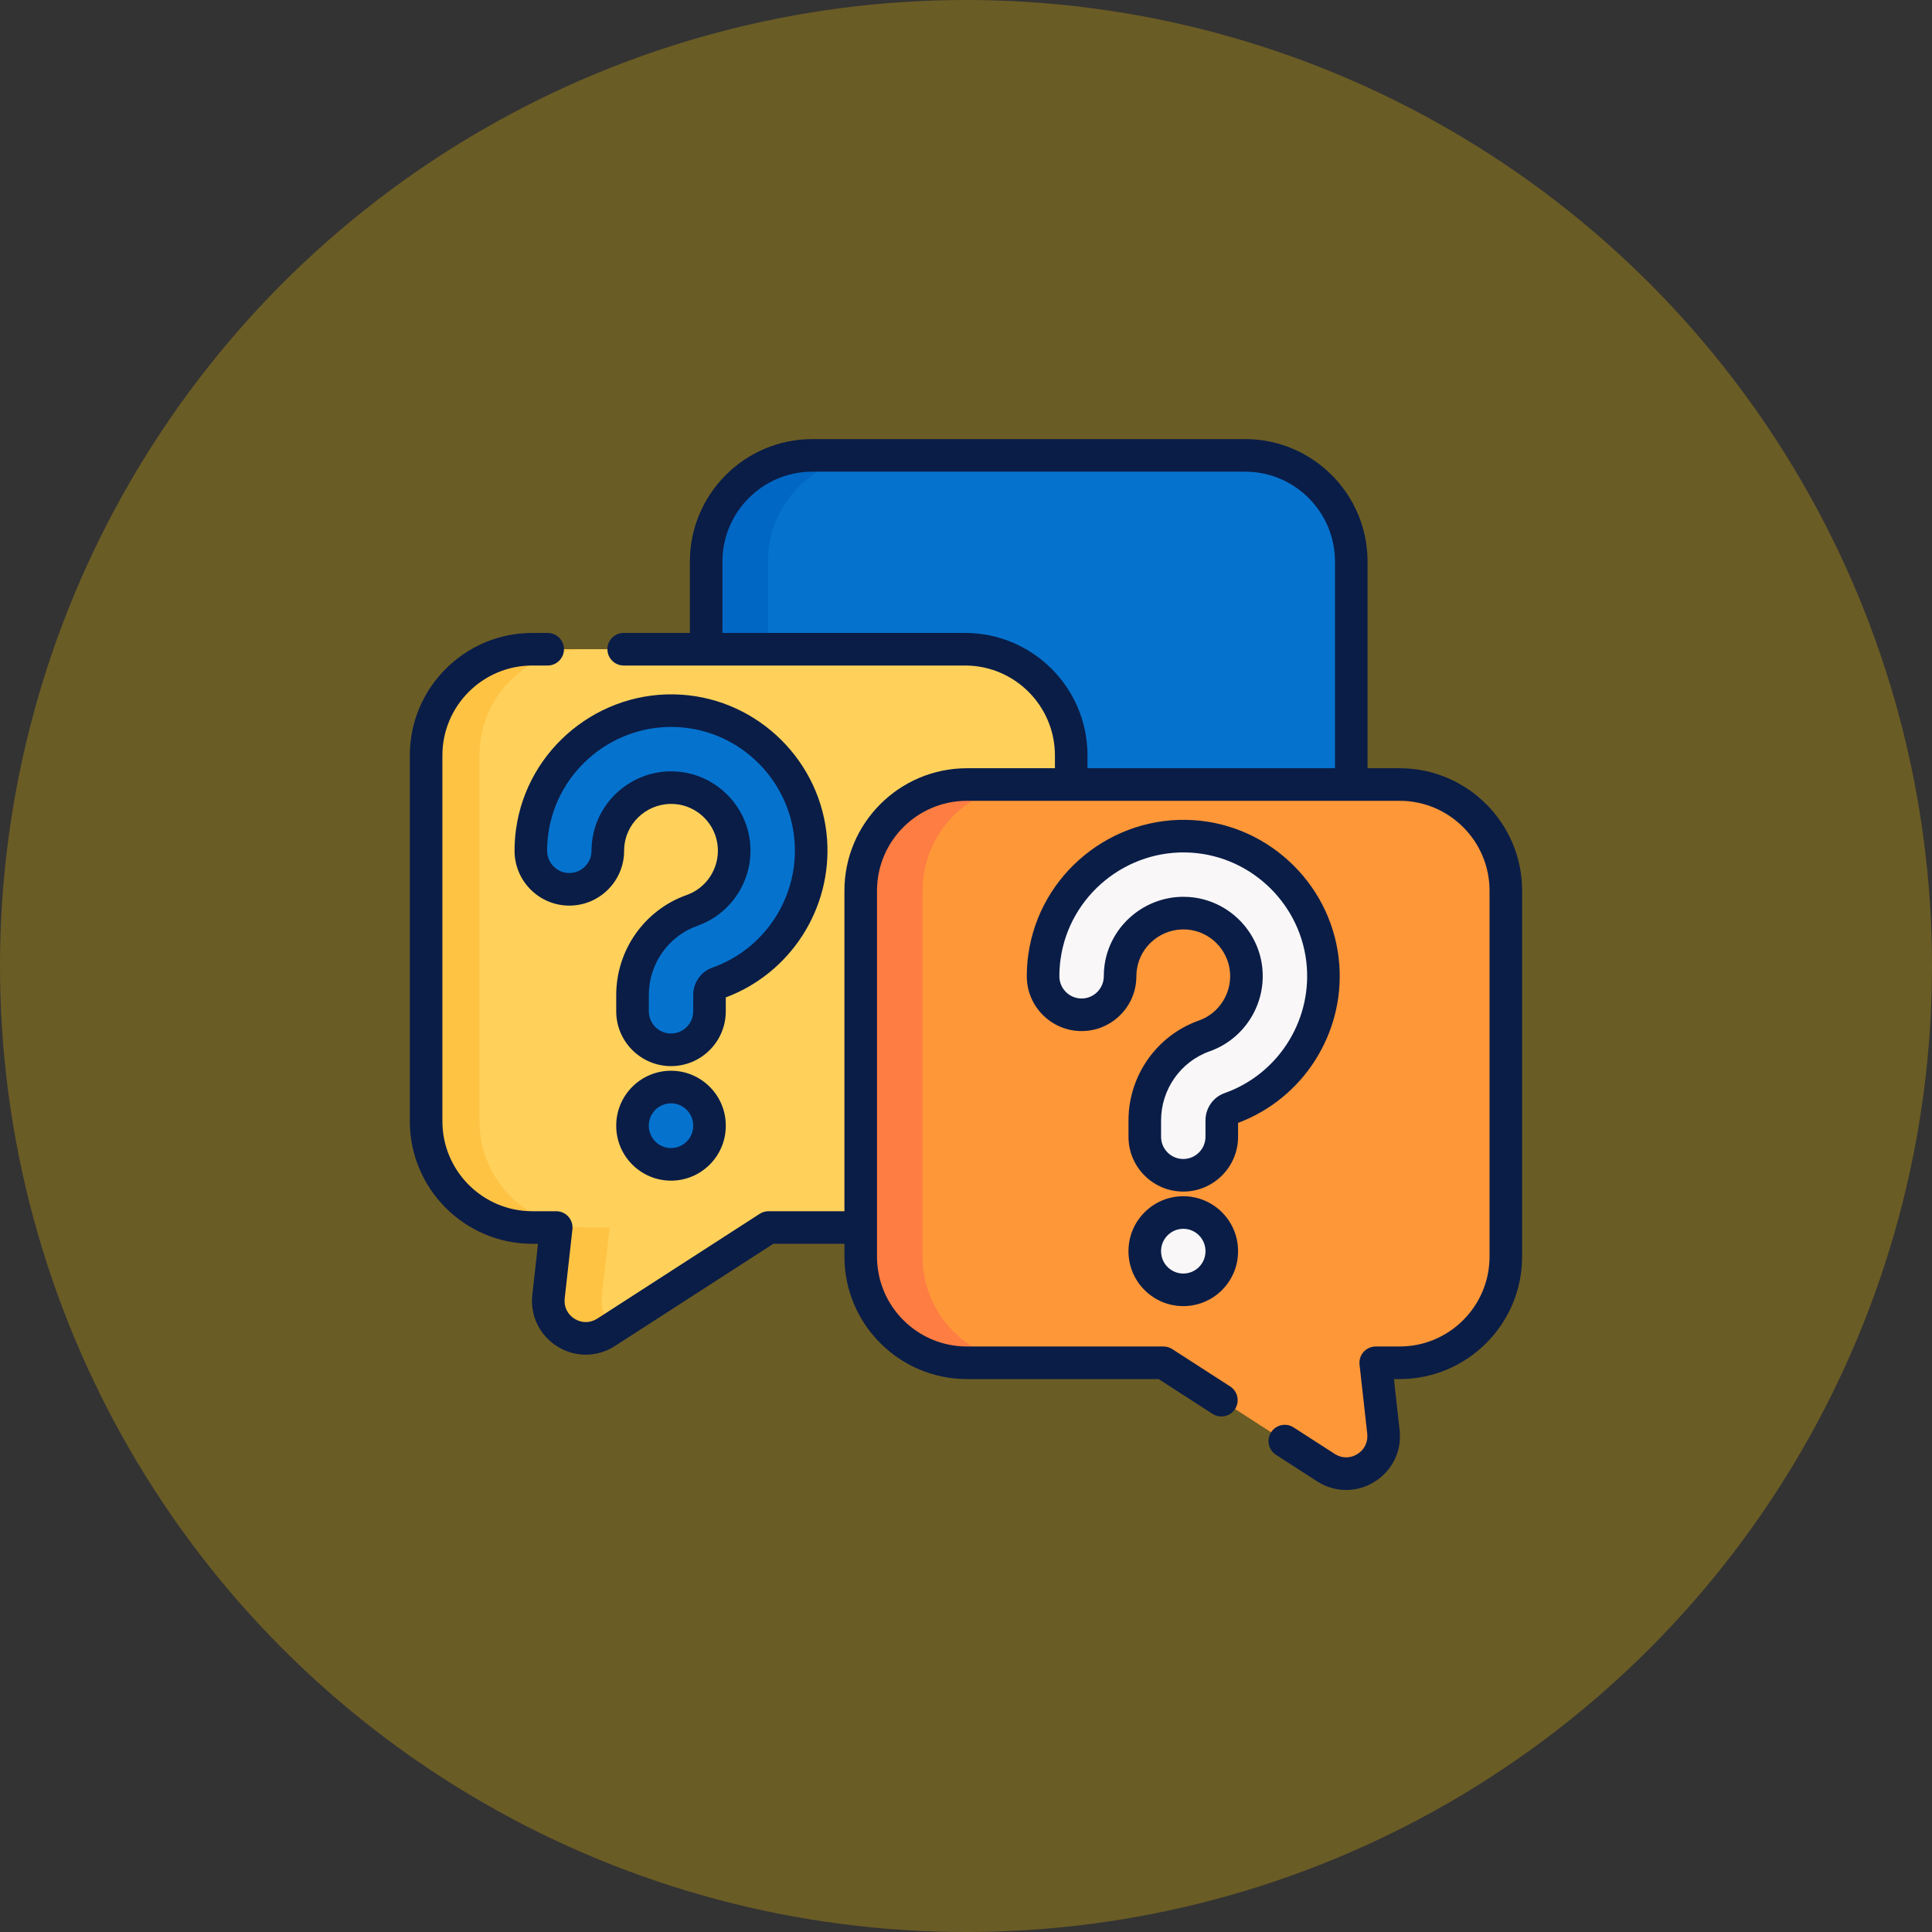 <svg width="66" height="66" viewBox="0 0 66 66" fill="none" xmlns="http://www.w3.org/2000/svg">
<rect x="0" y="0" width="66" height="66" fill="#333333" stroke="none"/>
<circle cx="33" cy="33" r="33" fill="#FFCC00" fill-opacity="0.27"/>
<path d="M27.751 15.557H42.535C44.538 15.557 46.162 17.18 46.162 19.183V31.685C46.162 33.688 44.538 35.312 42.535 35.312H41.717L41.981 37.673C42.1 38.746 40.92 39.478 40.012 38.892L34.465 35.312H27.751C25.748 35.312 24.124 33.688 24.124 31.685V19.183C24.124 17.18 25.748 15.557 27.751 15.557Z" fill="#0573CE"/>
<path d="M29.863 35.312H27.751C25.748 35.312 24.124 33.688 24.124 31.685V19.183C24.124 17.18 25.748 15.556 27.751 15.556H29.863C27.86 15.556 26.236 17.18 26.236 19.183V31.685C26.236 33.688 27.86 35.312 29.863 35.312Z" fill="#0067C5"/>
<path d="M32.968 22.178H18.183C16.18 22.178 14.557 23.802 14.557 25.805V38.306C14.557 40.309 16.18 41.933 18.183 41.933H19.002L18.738 44.295C18.618 45.368 19.799 46.099 20.706 45.514L26.254 41.933H32.968C34.971 41.933 36.594 40.309 36.594 38.306V25.805C36.594 23.802 34.971 22.178 32.968 22.178Z" fill="#FFD15B"/>
<path d="M20.945 45.359L20.706 45.513C19.799 46.099 18.618 45.368 18.738 44.294L19.002 41.933H18.183C16.18 41.933 14.557 40.309 14.557 38.306V25.805C14.557 23.802 16.18 22.178 18.183 22.178H20.008C18.005 22.178 16.381 23.802 16.381 25.805V38.306C16.381 40.309 18.004 41.933 20.008 41.933H20.826L20.562 44.294C20.514 44.726 20.676 45.102 20.945 45.359Z" fill="#FFC344"/>
<path d="M22.923 35.863C22.197 35.863 21.608 35.274 21.608 34.548V33.99C21.608 32.692 22.426 31.531 23.642 31.101C24.557 30.777 25.147 29.873 25.076 28.9C24.998 27.836 24.137 26.981 23.071 26.911C21.945 26.836 20.941 27.65 20.786 28.762C20.772 28.861 20.765 28.963 20.765 29.065C20.765 29.791 20.176 30.38 19.45 30.38C18.724 30.38 18.135 29.791 18.135 29.065C18.135 28.842 18.15 28.618 18.181 28.398C18.525 25.929 20.749 24.123 23.243 24.287C25.611 24.442 27.527 26.343 27.699 28.709C27.856 30.86 26.548 32.863 24.519 33.581C24.351 33.64 24.238 33.804 24.238 33.99V34.548C24.238 35.274 23.65 35.863 22.923 35.863Z" fill="#0573CE"/>
<path d="M22.923 39.776C22.197 39.776 21.608 39.187 21.608 38.461V38.45C21.608 37.724 22.197 37.135 22.923 37.135C23.65 37.135 24.238 37.724 24.238 38.45V38.461C24.238 39.187 23.65 39.776 22.923 39.776Z" fill="#0573CE"/>
<path d="M33.031 26.8H47.815C49.818 26.8 51.442 28.424 51.442 30.427V42.928C51.442 44.931 49.818 46.555 47.815 46.555H46.997L47.26 48.916C47.38 49.99 46.2 50.721 45.292 50.135L39.745 46.555H33.031C31.028 46.555 29.404 44.931 29.404 42.928V30.427C29.404 28.424 31.028 26.8 33.031 26.8Z" fill="#FE9738"/>
<path d="M35.143 46.555H33.031C31.027 46.555 29.404 44.931 29.404 42.928V30.426C29.404 28.424 31.027 26.799 33.031 26.799H35.143C33.139 26.799 31.516 28.424 31.516 30.426V42.928C31.516 44.931 33.139 46.555 35.143 46.555Z" fill="#FE7D43"/>
<path d="M40.423 40.15C39.697 40.15 39.108 39.561 39.108 38.835V38.277C39.108 36.979 39.925 35.818 41.142 35.388C42.057 35.064 42.647 34.16 42.576 33.188C42.498 32.123 41.636 31.268 40.571 31.198C39.444 31.123 38.44 31.937 38.285 33.049C38.271 33.148 38.264 33.25 38.264 33.352C38.264 34.078 37.676 34.667 36.949 34.667C36.223 34.667 35.634 34.078 35.634 33.352C35.634 33.129 35.65 32.905 35.68 32.686C36.025 30.216 38.249 28.41 40.743 28.573C43.111 28.729 45.026 30.63 45.199 32.996C45.355 35.147 44.048 37.15 42.019 37.868C41.851 37.927 41.738 38.092 41.738 38.277V38.835C41.738 39.561 41.149 40.15 40.423 40.15Z" fill="#F9F7F8"/>
<path d="M40.423 44.063C39.697 44.063 39.108 43.474 39.108 42.748V42.737C39.108 42.01 39.697 41.422 40.423 41.422C41.149 41.422 41.738 42.01 41.738 42.737V42.748C41.738 43.474 41.149 44.063 40.423 44.063Z" fill="#F9F7F8"/>
<path d="M24.794 34.073C27.008 33.245 28.426 31.037 28.254 28.669C28.061 26.027 25.922 23.904 23.279 23.731C20.496 23.549 18.014 25.565 17.629 28.322C17.595 28.567 17.578 28.817 17.578 29.065C17.578 30.097 18.417 30.937 19.449 30.937C20.481 30.937 21.321 30.097 21.321 29.065C21.321 28.989 21.326 28.913 21.336 28.839C21.451 28.014 22.197 27.411 23.035 27.466C23.824 27.518 24.463 28.152 24.52 28.941C24.573 29.664 24.136 30.336 23.456 30.576C22.018 31.085 21.051 32.457 21.051 33.99V34.548C21.051 35.58 21.891 36.42 22.923 36.42C23.955 36.42 24.794 35.58 24.794 34.548V34.073ZM23.681 33.99V34.548C23.681 34.966 23.341 35.306 22.923 35.306C22.505 35.306 22.165 34.966 22.165 34.548V33.99C22.165 32.928 22.833 31.978 23.827 31.626C24.978 31.219 25.72 30.082 25.631 28.86C25.533 27.52 24.448 26.444 23.108 26.356C23.047 26.352 22.988 26.35 22.928 26.35C21.586 26.35 20.421 27.345 20.234 28.685C20.216 28.81 20.207 28.938 20.207 29.065C20.207 29.483 19.867 29.823 19.449 29.823C19.031 29.823 18.691 29.483 18.691 29.065C18.691 28.868 18.704 28.67 18.732 28.476C19.036 26.294 21.001 24.698 23.206 24.842C25.298 24.979 26.991 26.659 27.143 28.75C27.282 30.651 26.126 32.422 24.333 33.056C23.943 33.194 23.681 33.569 23.681 33.99Z" fill="#0A1D47"/>
<path d="M22.923 36.578C21.891 36.578 21.051 37.418 21.051 38.45V38.461C21.051 39.493 21.891 40.333 22.923 40.333C23.955 40.333 24.794 39.493 24.794 38.461V38.45C24.794 37.418 23.955 36.578 22.923 36.578ZM23.681 38.461C23.681 38.879 23.341 39.219 22.923 39.219C22.505 39.219 22.165 38.879 22.165 38.461V38.45C22.165 38.032 22.505 37.692 22.923 37.692C23.341 37.692 23.681 38.032 23.681 38.45V38.461Z" fill="#0A1D47"/>
<path d="M47.815 26.244H46.718V19.183C46.718 16.877 44.842 15 42.535 15H27.751C25.444 15 23.567 16.877 23.567 19.183V21.621H21.306C20.999 21.621 20.75 21.871 20.75 22.178C20.75 22.485 20.999 22.735 21.306 22.735H32.968C34.661 22.735 36.038 24.112 36.038 25.805V26.244H33.03C30.723 26.244 28.847 28.12 28.847 30.427V41.377H26.254C26.147 41.377 26.042 41.408 25.952 41.466L20.404 45.046C20.163 45.201 19.873 45.204 19.629 45.053C19.386 44.902 19.259 44.642 19.291 44.357L19.555 41.995C19.572 41.838 19.522 41.68 19.416 41.562C19.311 41.444 19.16 41.377 19.001 41.377H18.183C16.491 41.377 15.113 39.999 15.113 38.306V25.805C15.113 24.112 16.491 22.735 18.183 22.735H18.709C19.016 22.735 19.266 22.485 19.266 22.178C19.266 21.871 19.016 21.622 18.709 21.622H18.183C15.877 21.622 14 23.498 14 25.805V38.306C14 40.613 15.877 42.49 18.183 42.49H18.379L18.185 44.233C18.105 44.945 18.434 45.622 19.043 45.999C19.343 46.185 19.677 46.278 20.012 46.278C20.357 46.278 20.702 46.179 21.008 45.981L26.418 42.49H28.847V42.928C28.847 45.235 30.723 47.111 33.03 47.111H39.58L41.422 48.3C41.68 48.466 42.025 48.392 42.191 48.134C42.358 47.876 42.284 47.531 42.026 47.364L40.046 46.087C39.956 46.029 39.851 45.998 39.744 45.998H33.03C31.337 45.998 29.96 44.621 29.96 42.928V30.427C29.96 28.734 31.337 27.357 33.03 27.357H47.815C49.508 27.357 50.885 28.734 50.885 30.427V42.928C50.885 44.621 49.508 45.998 47.815 45.998H46.997C46.838 45.998 46.688 46.066 46.582 46.184C46.476 46.302 46.426 46.459 46.444 46.617L46.707 48.978C46.739 49.263 46.612 49.524 46.368 49.675C46.124 49.826 45.835 49.823 45.594 49.667L44.193 48.763C43.934 48.596 43.59 48.67 43.423 48.928C43.256 49.187 43.331 49.531 43.589 49.698L44.99 50.603C45.296 50.8 45.641 50.9 45.987 50.9C46.321 50.9 46.655 50.807 46.954 50.621C47.564 50.244 47.893 49.567 47.813 48.855L47.619 47.111H47.815C50.121 47.111 51.998 45.235 51.998 42.928V30.427C51.998 28.12 50.121 26.244 47.815 26.244ZM32.968 21.621H24.68V19.183C24.68 17.491 26.058 16.113 27.751 16.113H42.535C44.228 16.113 45.605 17.491 45.605 19.183V26.244H37.151V25.805C37.151 23.498 35.275 21.621 32.968 21.621Z" fill="#0A1D47"/>
<path d="M45.753 32.956C45.561 30.314 43.422 28.191 40.779 28.018C37.995 27.835 35.513 29.852 35.129 32.608C35.094 32.853 35.077 33.103 35.077 33.352C35.077 34.384 35.917 35.223 36.949 35.223C37.981 35.223 38.82 34.384 38.82 33.352C38.82 33.276 38.826 33.2 38.836 33.126C38.951 32.301 39.697 31.698 40.534 31.753C41.324 31.805 41.962 32.439 42.02 33.228C42.073 33.95 41.635 34.623 40.956 34.863C39.517 35.372 38.551 36.744 38.551 38.277V38.835C38.551 39.867 39.39 40.706 40.422 40.706C41.454 40.706 42.294 39.867 42.294 38.835V38.359C44.507 37.532 45.926 35.324 45.753 32.956ZM41.832 37.343C41.443 37.48 41.181 37.856 41.181 38.277V38.835C41.181 39.253 40.841 39.593 40.422 39.593C40.004 39.593 39.664 39.253 39.664 38.835V38.277C39.664 37.214 40.332 36.264 41.327 35.913C42.478 35.506 43.219 34.368 43.13 33.147C43.033 31.807 41.948 30.73 40.607 30.642C40.547 30.638 40.487 30.636 40.428 30.636C39.086 30.636 37.92 31.631 37.733 32.972C37.716 33.097 37.707 33.224 37.707 33.352C37.707 33.77 37.367 34.11 36.949 34.11C36.531 34.11 36.19 33.77 36.19 33.352C36.19 33.155 36.204 32.956 36.231 32.762C36.536 30.58 38.501 28.984 40.706 29.129C42.798 29.266 44.491 30.946 44.643 33.036C44.782 34.938 43.626 36.709 41.832 37.343Z" fill="#0A1D47"/>
<path d="M40.423 40.865C39.391 40.865 38.551 41.705 38.551 42.737V42.748C38.551 43.78 39.391 44.619 40.423 44.619C41.455 44.619 42.294 43.78 42.294 42.748V42.737C42.294 41.705 41.455 40.865 40.423 40.865ZM41.181 42.748C41.181 43.166 40.841 43.506 40.423 43.506C40.005 43.506 39.664 43.166 39.664 42.748V42.737C39.664 42.319 40.005 41.978 40.423 41.978C40.841 41.978 41.181 42.319 41.181 42.737V42.748Z" fill="#0A1D47"/>
</svg>
